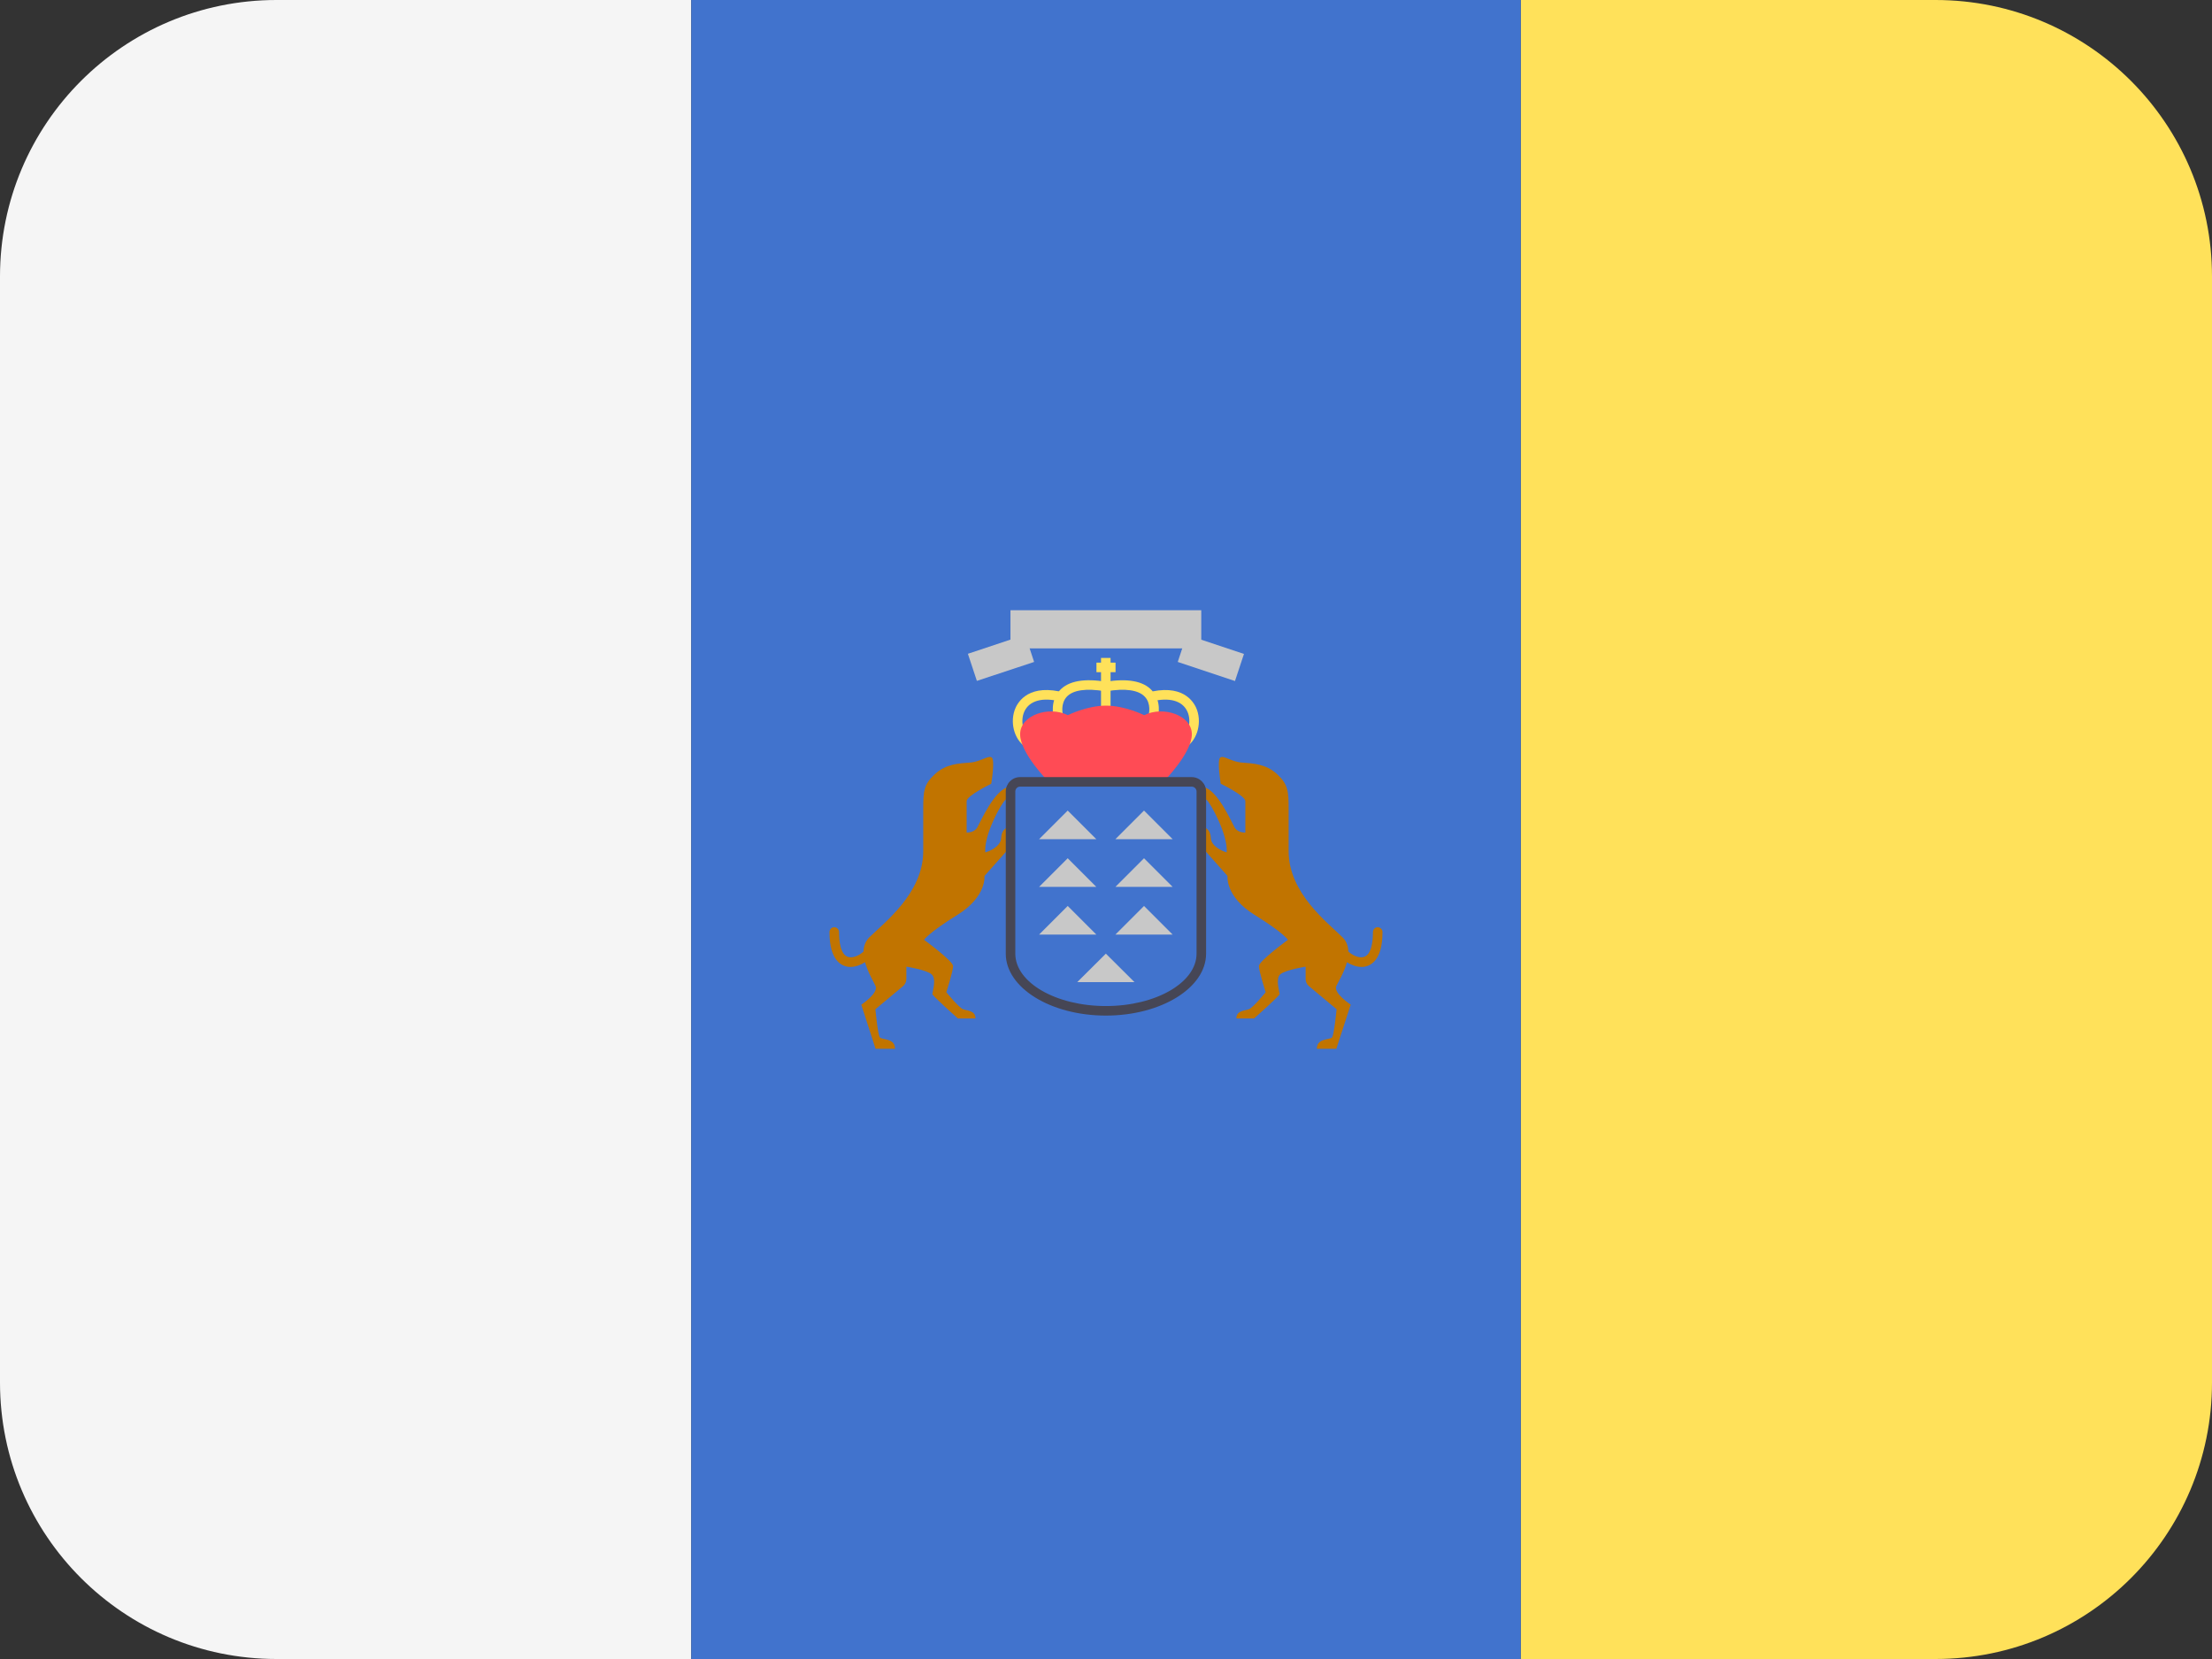 <svg width="16" height="12" viewBox="0 0 16 12" fill="none" xmlns="http://www.w3.org/2000/svg">
<rect x="0" y="0" width="16" height="12" fill="#333333" stroke="none"/>
<g clip-path="url(#clip0_93_19896)">
<path fill-rule="evenodd" clip-rule="evenodd" d="M2 0C0.895 0 0 0.895 0 2V10C0 11.105 0.895 12 2 12H5V0H2Z" fill="#F5F5F5"/>
<path fill-rule="evenodd" clip-rule="evenodd" d="M11 0V12H14C15.105 12 16 11.105 16 10V2C16 0.895 15.105 0 14 0H11Z" fill="#FFE15A"/>
<path fill-rule="evenodd" clip-rule="evenodd" d="M5 0V12H11V0H5Z" fill="#4173CD"/>
<path d="M7.242 6.06C7.239 6.134 7.127 6.166 7.127 6.166C7.115 6.039 7.245 5.807 7.271 5.787C7.296 5.766 7.4 5.672 7.296 5.692C7.193 5.712 7.092 5.945 7.069 5.985C7.046 6.025 6.992 6.022 6.992 6.022C6.992 6.022 6.992 5.835 6.992 5.795C6.992 5.755 7.17 5.669 7.17 5.669C7.17 5.669 7.199 5.496 7.173 5.479C7.147 5.462 7.092 5.511 7.015 5.516C6.937 5.522 6.842 5.525 6.762 5.6C6.681 5.674 6.678 5.726 6.678 5.853C6.678 5.979 6.678 5.853 6.678 6.157C6.678 6.462 6.394 6.675 6.287 6.781C6.259 6.81 6.247 6.845 6.246 6.883C6.225 6.903 6.178 6.932 6.139 6.923C6.078 6.91 6.069 6.804 6.069 6.742C6.069 6.723 6.054 6.707 6.034 6.707C6.015 6.707 6 6.723 6 6.742C6 6.952 6.09 6.99 6.143 6.994C6.146 6.994 6.149 6.994 6.152 6.994C6.187 6.994 6.226 6.98 6.257 6.96C6.278 7.035 6.321 7.104 6.333 7.132C6.356 7.184 6.23 7.267 6.23 7.267L6.333 7.586H6.474C6.474 7.507 6.378 7.523 6.364 7.503C6.349 7.483 6.332 7.3 6.332 7.3L6.532 7.133C6.547 7.12 6.556 7.101 6.556 7.081V6.992C6.556 6.992 6.703 7.015 6.739 7.048C6.776 7.08 6.744 7.177 6.744 7.19C6.744 7.203 6.929 7.367 6.929 7.367H7.056C7.056 7.309 6.996 7.311 6.966 7.3C6.936 7.289 6.845 7.177 6.845 7.177C6.845 7.177 6.894 7.025 6.894 6.988C6.894 6.951 6.684 6.798 6.684 6.798C6.684 6.798 6.713 6.749 6.926 6.617C7.138 6.485 7.121 6.336 7.121 6.336L7.305 6.129V5.979C7.305 5.979 7.245 5.985 7.242 6.06Z" fill="#C17400"/>
<path d="M8.758 6.06C8.761 6.134 8.873 6.166 8.873 6.166C8.884 6.04 8.755 5.807 8.729 5.787C8.703 5.766 8.6 5.672 8.703 5.692C8.807 5.712 8.907 5.945 8.93 5.985C8.953 6.025 9.008 6.022 9.008 6.022C9.008 6.022 9.008 5.835 9.008 5.795C9.008 5.755 8.83 5.669 8.83 5.669C8.83 5.669 8.801 5.496 8.827 5.479C8.853 5.462 8.907 5.511 8.985 5.516C9.063 5.522 9.157 5.525 9.238 5.6C9.318 5.674 9.321 5.726 9.321 5.853C9.321 5.979 9.321 5.853 9.321 6.157C9.321 6.462 9.606 6.675 9.712 6.781C9.741 6.81 9.752 6.846 9.753 6.883C9.775 6.903 9.822 6.932 9.861 6.923C9.922 6.91 9.931 6.804 9.931 6.742C9.931 6.723 9.946 6.707 9.965 6.707C9.984 6.707 10 6.723 10 6.742C10 6.952 9.91 6.99 9.857 6.994C9.854 6.994 9.851 6.994 9.848 6.994C9.812 6.994 9.774 6.98 9.743 6.96C9.722 7.035 9.679 7.104 9.666 7.132C9.643 7.184 9.77 7.267 9.77 7.267L9.666 7.586H9.525C9.525 7.507 9.622 7.523 9.636 7.503C9.65 7.483 9.668 7.3 9.668 7.3L9.468 7.133C9.452 7.12 9.444 7.101 9.444 7.081V6.992C9.444 6.992 9.297 7.015 9.26 7.048C9.224 7.08 9.256 7.177 9.256 7.19C9.256 7.203 9.071 7.367 9.071 7.367H8.943C8.943 7.309 9.004 7.311 9.034 7.3C9.064 7.289 9.155 7.177 9.155 7.177C9.155 7.177 9.106 7.025 9.106 6.988C9.106 6.951 9.316 6.798 9.316 6.798C9.316 6.798 9.287 6.749 9.074 6.617C8.861 6.485 8.879 6.336 8.879 6.336L8.695 6.129V5.979C8.695 5.979 8.755 5.985 8.758 6.06Z" fill="#C17400"/>
<path d="M7.723 5.863L7.516 6.07H7.93L7.723 5.863Z" fill="#C8C8C8"/>
<path d="M8.275 5.863L8.068 6.07H8.482L8.275 5.863Z" fill="#C8C8C8"/>
<path d="M7.723 6.208L7.516 6.415H7.93L7.723 6.208Z" fill="#C8C8C8"/>
<path d="M8.275 6.208L8.068 6.415H8.482L8.275 6.208Z" fill="#C8C8C8"/>
<path d="M7.723 6.553L7.516 6.76H7.93L7.723 6.553Z" fill="#C8C8C8"/>
<path d="M8.275 6.553L8.068 6.76H8.482L8.275 6.553Z" fill="#C8C8C8"/>
<path d="M7.999 6.898L7.792 7.104H8.206L7.999 6.898Z" fill="#C8C8C8"/>
<path d="M8.033 4.759H7.964V5.173H8.033V4.759Z" fill="#FFE15A"/>
<path d="M7.621 5.181C7.619 5.177 7.594 5.071 7.665 4.994C7.728 4.925 7.842 4.905 8.005 4.932L7.993 5C7.857 4.977 7.761 4.991 7.716 5.04C7.67 5.09 7.687 5.164 7.687 5.164L7.621 5.181Z" fill="#FFE15A"/>
<path d="M7.432 5.411C7.345 5.367 7.303 5.242 7.339 5.137C7.354 5.093 7.422 4.953 7.661 5.001L7.647 5.069C7.521 5.043 7.433 5.077 7.404 5.16C7.38 5.231 7.407 5.321 7.462 5.349L7.432 5.411Z" fill="#FFE15A"/>
<path d="M8.377 5.181L8.31 5.164L8.344 5.173L8.31 5.165C8.31 5.164 8.328 5.089 8.281 5.04C8.236 4.991 8.14 4.977 8.004 5L7.993 4.932C8.156 4.905 8.27 4.926 8.332 4.994C8.404 5.071 8.378 5.177 8.377 5.181Z" fill="#FFE15A"/>
<path d="M8.567 5.411L8.536 5.349C8.591 5.321 8.618 5.231 8.594 5.16C8.565 5.077 8.477 5.043 8.351 5.069L8.337 5.001C8.576 4.953 8.644 5.093 8.659 5.137C8.695 5.242 8.653 5.367 8.567 5.411Z" fill="#FFE15A"/>
<path d="M8.276 5.173C8.276 5.173 8.138 5.104 8 5.104C7.862 5.104 7.724 5.173 7.724 5.173C7.586 5.104 7.379 5.173 7.379 5.311C7.379 5.449 7.586 5.656 7.586 5.656H8H8.414C8.414 5.656 8.621 5.449 8.621 5.311C8.621 5.173 8.414 5.104 8.276 5.173Z" fill="#FF4B55"/>
<path d="M8.069 4.793H7.931V4.862H8.069V4.793Z" fill="#FFE15A"/>
<path d="M8.689 4.414H7.309V4.69H8.689V4.414Z" fill="#C8C8C8"/>
<path d="M7.48 4.788L7.415 4.591L7.001 4.729L7.066 4.925L7.48 4.788Z" fill="#C8C8C8"/>
<path d="M8.998 4.73L8.584 4.592L8.519 4.788L8.933 4.926L8.998 4.73Z" fill="#C8C8C8"/>
<path d="M7.999 7.346C7.6 7.346 7.275 7.145 7.275 6.898V5.725C7.275 5.668 7.321 5.621 7.378 5.621H8.62C8.677 5.621 8.724 5.668 8.724 5.725V6.898C8.724 7.145 8.399 7.346 7.999 7.346ZM7.378 5.69C7.359 5.69 7.344 5.706 7.344 5.725V6.898C7.344 7.107 7.638 7.277 7.999 7.277C8.361 7.277 8.655 7.107 8.655 6.898V5.725C8.655 5.706 8.639 5.69 8.62 5.69H7.378Z" fill="#464655"/>
</g>
<defs>
<clipPath id="clip0_93_19896">
<rect width="16" height="12" fill="white"/>
</clipPath>
</defs>
</svg>
